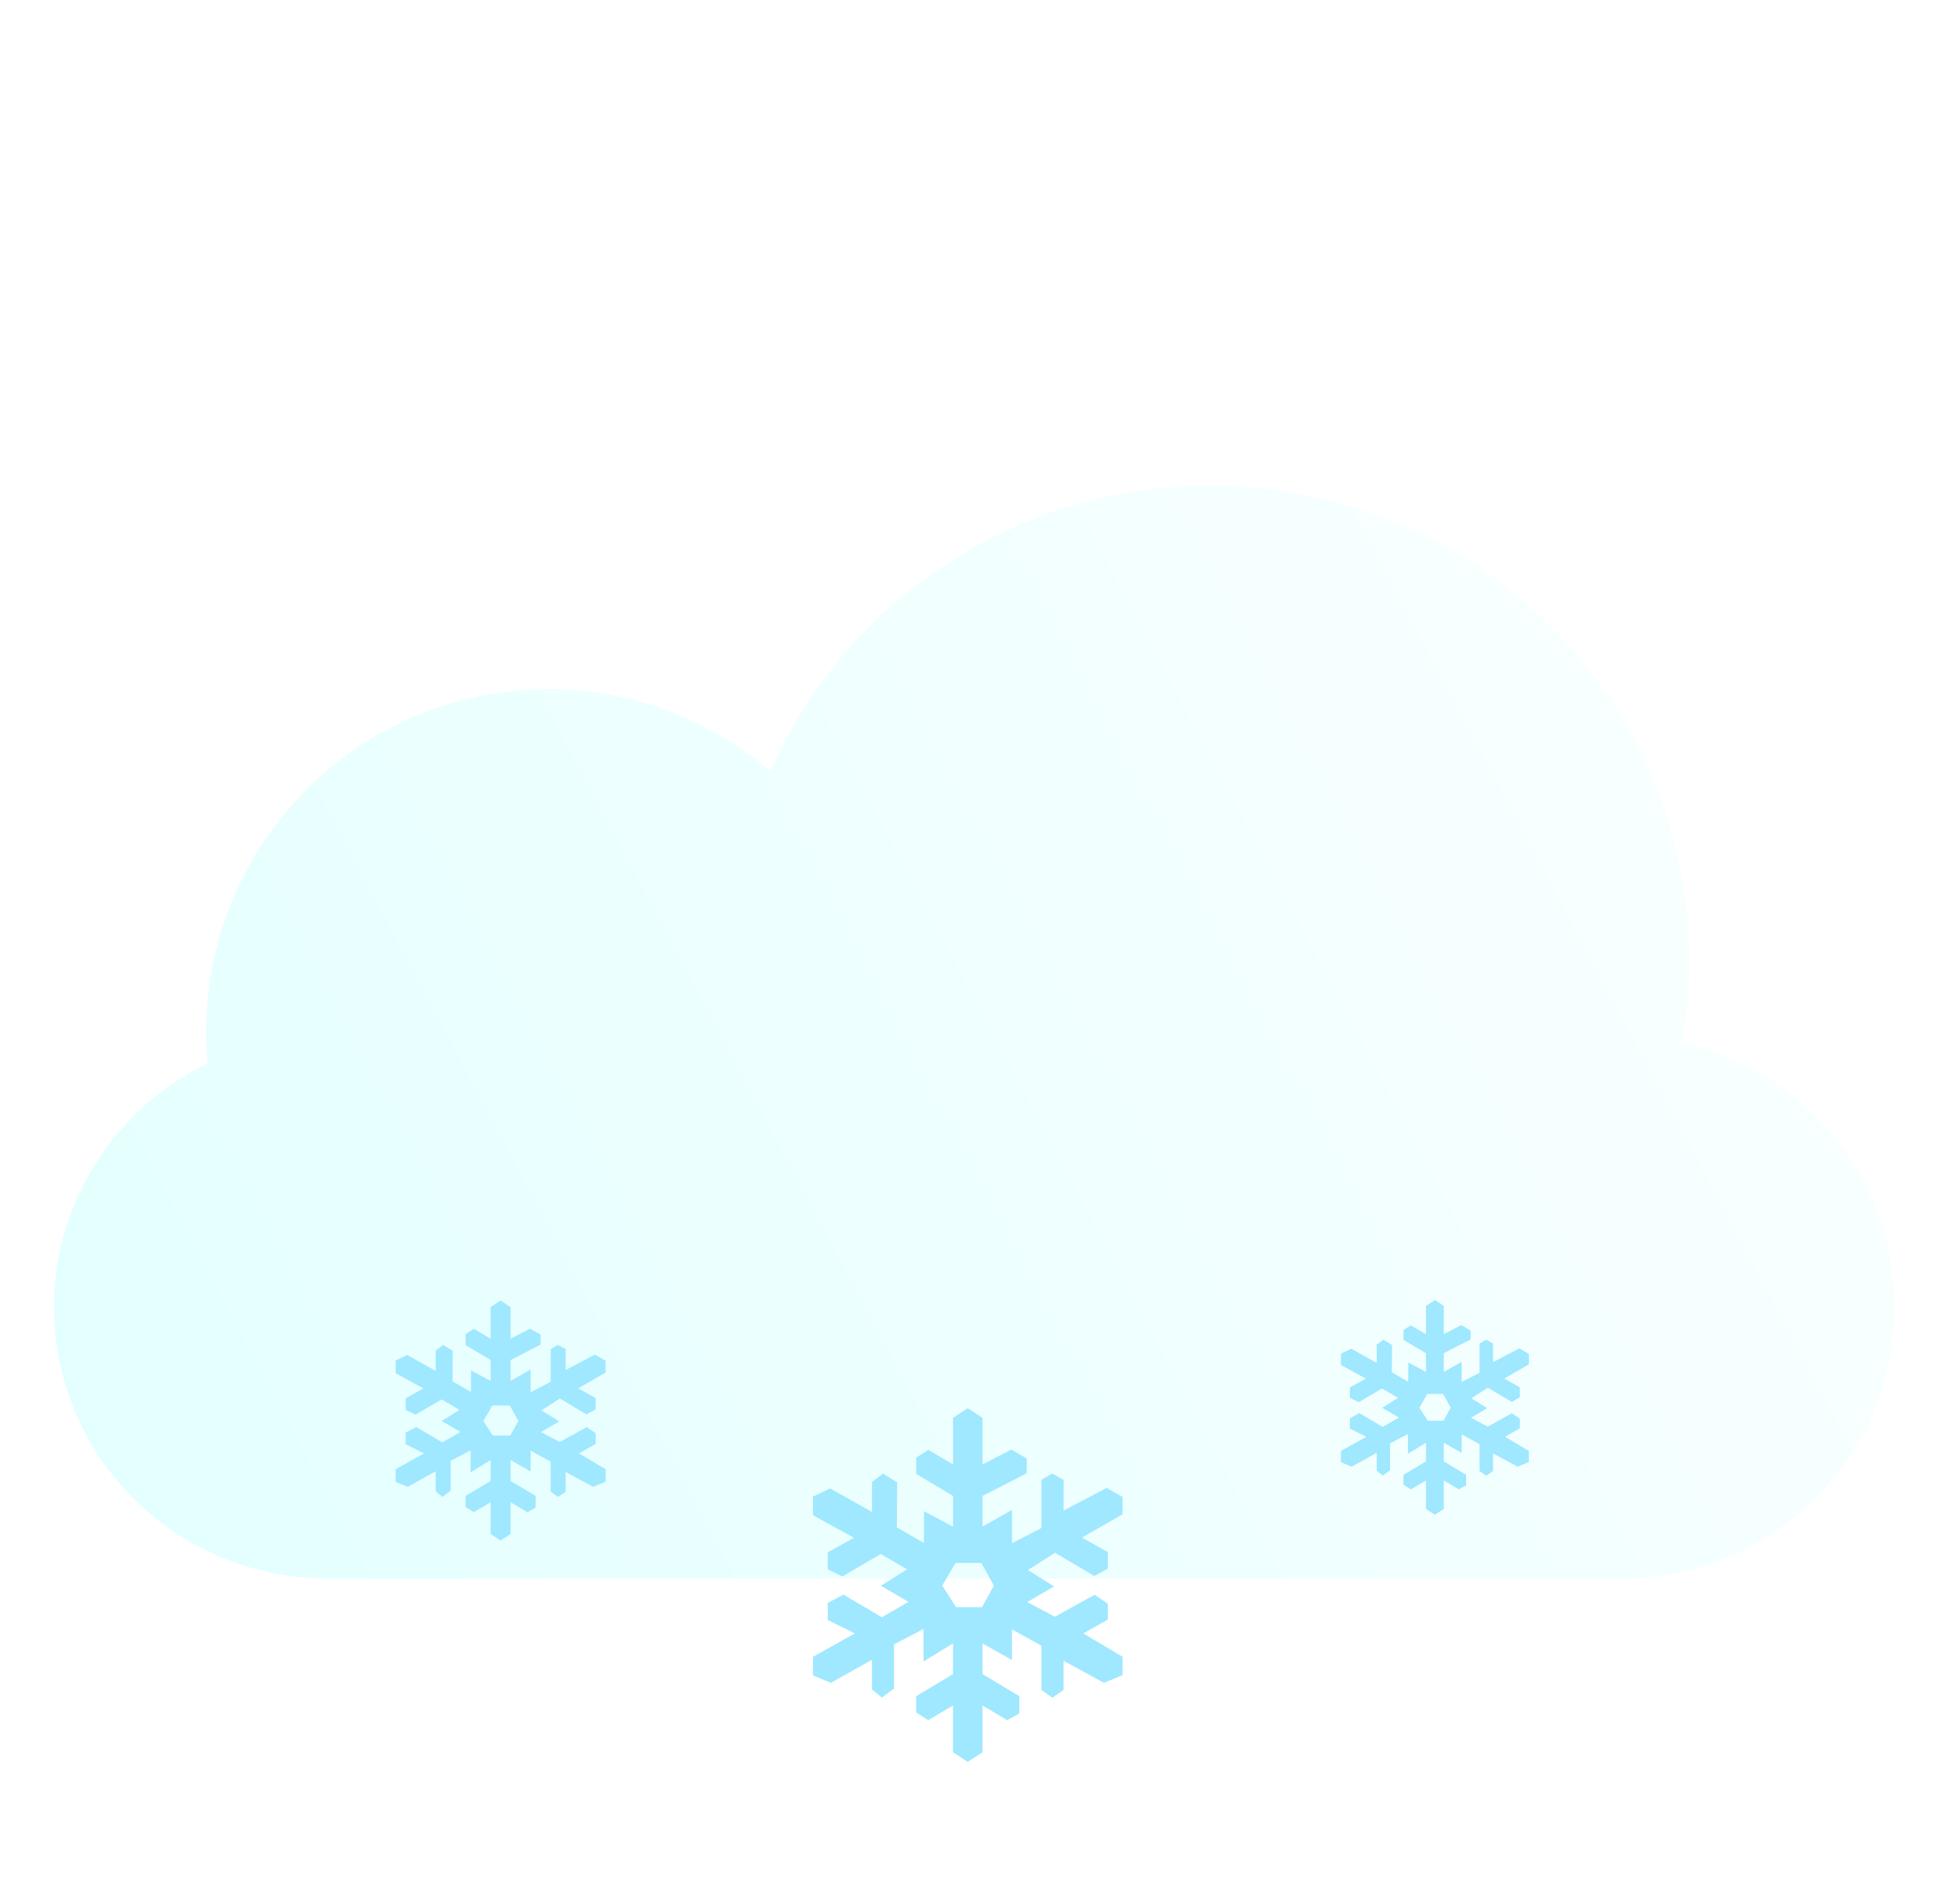 <svg width="25" height="24" viewBox="0 0 25 24" fill="none" xmlns="http://www.w3.org/2000/svg">
<g id="ic_snowy" clip-path="url(#clip0_120_241)">
<g id="3">
<g id="2" filter="url(#filter0_f_120_241)">
<rect x="6.068" y="13.728" width="12.72" height="1.8" rx="0.9" fill="#00BCFF"/>
</g>
<g id="clouds" filter="url(#filter1_bi_120_241)">
<path d="M21.456 8.507C21.516 8.166 21.547 7.816 21.547 7.458C21.547 4.114 18.811 1.403 15.435 1.403C12.926 1.403 10.77 2.901 9.828 5.044C9.066 4.392 8.076 3.998 6.995 3.998C4.584 3.998 2.629 5.956 2.629 8.371C2.629 8.506 2.635 8.639 2.647 8.77C1.487 9.333 0.689 10.514 0.689 11.88C0.689 13.791 2.252 15.34 4.181 15.34H20.674C22.603 15.34 24.167 13.791 24.167 11.88C24.167 10.235 23.009 8.858 21.456 8.507Z" fill="url(#paint0_linear_120_241)"/>
</g>
<path id="Vector" d="M6.258 19.562V19.157L6.044 19.284L5.939 19.218V19.076L6.258 18.886V18.62L6.003 18.776V18.495L5.748 18.628V19.01L5.643 19.089L5.557 19.018V18.762L5.201 18.961L5.046 18.897V18.736L5.409 18.534L5.174 18.418V18.27L5.309 18.198L5.642 18.394L5.872 18.261L5.867 18.256L5.633 18.121L5.861 17.979L5.633 17.846L5.3 18.041L5.174 17.979V17.832L5.4 17.706L5.046 17.511V17.35L5.194 17.279L5.557 17.483V17.223L5.651 17.151L5.775 17.226L5.772 17.615L6.006 17.751L6.008 17.476L6.258 17.61V17.344L5.939 17.153V17.012L6.044 16.945L6.258 17.072V16.669L6.385 16.584L6.513 16.669V17.072L6.762 16.943L6.896 17.02V17.147L6.513 17.344V17.61L6.768 17.465V17.754L7.024 17.621V17.205L7.116 17.15L7.215 17.205V17.471L7.587 17.274L7.725 17.352V17.503L7.375 17.705L7.597 17.829V17.973L7.481 18.037L7.141 17.835L6.906 17.985L7.133 18.127L6.899 18.262L7.14 18.389L7.484 18.199L7.597 18.276V18.414L7.386 18.534L7.725 18.736V18.895L7.564 18.961L7.215 18.77V19.023L7.118 19.09L7.024 19.023V18.64L6.768 18.499V18.765L6.513 18.62V18.886L6.832 19.076V19.227L6.727 19.284L6.513 19.157V19.562L6.385 19.645L6.258 19.562ZM6.165 18.121L6.285 18.306H6.509L6.612 18.121L6.503 17.924H6.279L6.165 18.121Z" fill="#9FE8FF"/>
<path id="Vector_2" d="M12.156 22.345V21.749L11.84 21.936L11.686 21.839V21.63L12.156 21.349V20.957L11.78 21.188V20.773L11.404 20.969V21.532L11.249 21.648L11.122 21.544V21.166L10.598 21.46L10.37 21.366V21.128L10.904 20.83L10.558 20.659V20.441L10.758 20.335L11.248 20.624L11.587 20.428L11.579 20.422L11.235 20.222L11.57 20.013L11.234 19.817L10.744 20.104L10.558 20.013V19.796L10.891 19.61L10.37 19.323V19.085L10.588 18.981L11.122 19.281V18.898L11.262 18.792L11.444 18.903L11.439 19.477L11.784 19.676L11.787 19.271L12.156 19.468V19.077L11.686 18.796V18.588L11.84 18.489L12.156 18.676V18.081L12.343 17.957L12.532 18.081V18.676L12.899 18.485L13.096 18.6V18.787L12.532 19.077V19.468L12.908 19.255V19.681L13.284 19.485V18.872L13.42 18.791L13.566 18.872V19.264L14.115 18.974L14.318 19.089V19.311L13.801 19.608L14.13 19.792V20.004L13.958 20.098L13.457 19.801L13.111 20.021L13.445 20.231L13.101 20.43L13.455 20.617L13.962 20.337L14.13 20.451V20.653L13.818 20.83L14.318 21.128V21.362L14.081 21.46L13.566 21.179V21.551L13.423 21.649L13.284 21.551V20.987L12.908 20.779V21.17L12.532 20.957V21.349L13.002 21.63V21.851L12.847 21.936L12.532 21.749V22.345L12.343 22.468L12.156 22.345ZM12.018 20.221L12.195 20.495H12.526L12.677 20.221L12.517 19.931H12.187L12.018 20.221Z" fill="#9FE8FF"/>
<path id="Vector_3" d="M18.188 19.242V18.88L17.996 18.994L17.902 18.934V18.807L18.188 18.637V18.399L17.959 18.539V18.287L17.731 18.406V18.748L17.637 18.818L17.56 18.755V18.526L17.242 18.704L17.104 18.647V18.503L17.428 18.322L17.218 18.218V18.086L17.339 18.021L17.636 18.196L17.843 18.078L17.838 18.074L17.629 17.953L17.832 17.826L17.628 17.707L17.331 17.881L17.218 17.826V17.694L17.42 17.581L17.104 17.407V17.262L17.236 17.199L17.56 17.381V17.149L17.645 17.084L17.756 17.152L17.753 17.5L17.962 17.621L17.964 17.375L18.188 17.495V17.257L17.902 17.087V16.96L17.996 16.901L18.188 17.014V16.653L18.302 16.578L18.416 16.653V17.014L18.639 16.898L18.758 16.968V17.081L18.416 17.257V17.495L18.644 17.366V17.624L18.872 17.506V17.133L18.956 17.084L19.044 17.133V17.371L19.377 17.195L19.5 17.265V17.399L19.187 17.58L19.386 17.692V17.82L19.282 17.877L18.978 17.697L18.768 17.831L18.97 17.958L18.762 18.079L18.977 18.193L19.284 18.022L19.386 18.092V18.214L19.197 18.322L19.5 18.503V18.645L19.356 18.704L19.044 18.534V18.759L18.957 18.819L18.872 18.759V18.417L18.644 18.291V18.528L18.416 18.399V18.637L18.701 18.807V18.942L18.607 18.993L18.416 18.88V19.242L18.302 19.317L18.188 19.242ZM18.104 17.952L18.212 18.118H18.412L18.504 17.952L18.407 17.776H18.206L18.104 17.952Z" fill="#9FE8FF"/>
</g>
</g>
<defs>
<filter id="filter0_f_120_241" x="-11.719" y="-4.059" width="48.293" height="37.373" filterUnits="userSpaceOnUse" color-interpolation-filters="sRGB">
<feFlood flood-opacity="0" result="BackgroundImageFix"/>
<feBlend mode="normal" in="SourceGraphic" in2="BackgroundImageFix" result="shape"/>
<feGaussianBlur stdDeviation="8.893" result="effect1_foregroundBlur_120_241"/>
</filter>
<filter id="filter1_bi_120_241" x="-7.311" y="-6.597" width="39.478" height="29.938" filterUnits="userSpaceOnUse" color-interpolation-filters="sRGB">
<feFlood flood-opacity="0" result="BackgroundImageFix"/>
<feGaussianBlur in="BackgroundImageFix" stdDeviation="4"/>
<feComposite in2="SourceAlpha" operator="in" result="effect1_backgroundBlur_120_241"/>
<feBlend mode="normal" in="SourceGraphic" in2="effect1_backgroundBlur_120_241" result="shape"/>
<feColorMatrix in="SourceAlpha" type="matrix" values="0 0 0 0 0 0 0 0 0 0 0 0 0 0 0 0 0 0 127 0" result="hardAlpha"/>
<feOffset dy="4.791"/>
<feGaussianBlur stdDeviation="2.178"/>
<feComposite in2="hardAlpha" operator="arithmetic" k2="-1" k3="1"/>
<feColorMatrix type="matrix" values="0 0 0 0 1 0 0 0 0 1 0 0 0 0 1 0 0 0 1 0"/>
<feBlend mode="normal" in2="shape" result="effect2_innerShadow_120_241"/>
</filter>
<linearGradient id="paint0_linear_120_241" x1="0.689" y1="15.358" x2="26.958" y2="1.403" gradientUnits="userSpaceOnUse">
<stop stop-color="#E2FFFF"/>
<stop offset="1" stop-color="white"/>
</linearGradient>
<clipPath id="clip0_120_241">
<rect width="24" height="24" fill="white" transform="translate(0.428 -0.072)"/>
</clipPath>
</defs>
</svg>
